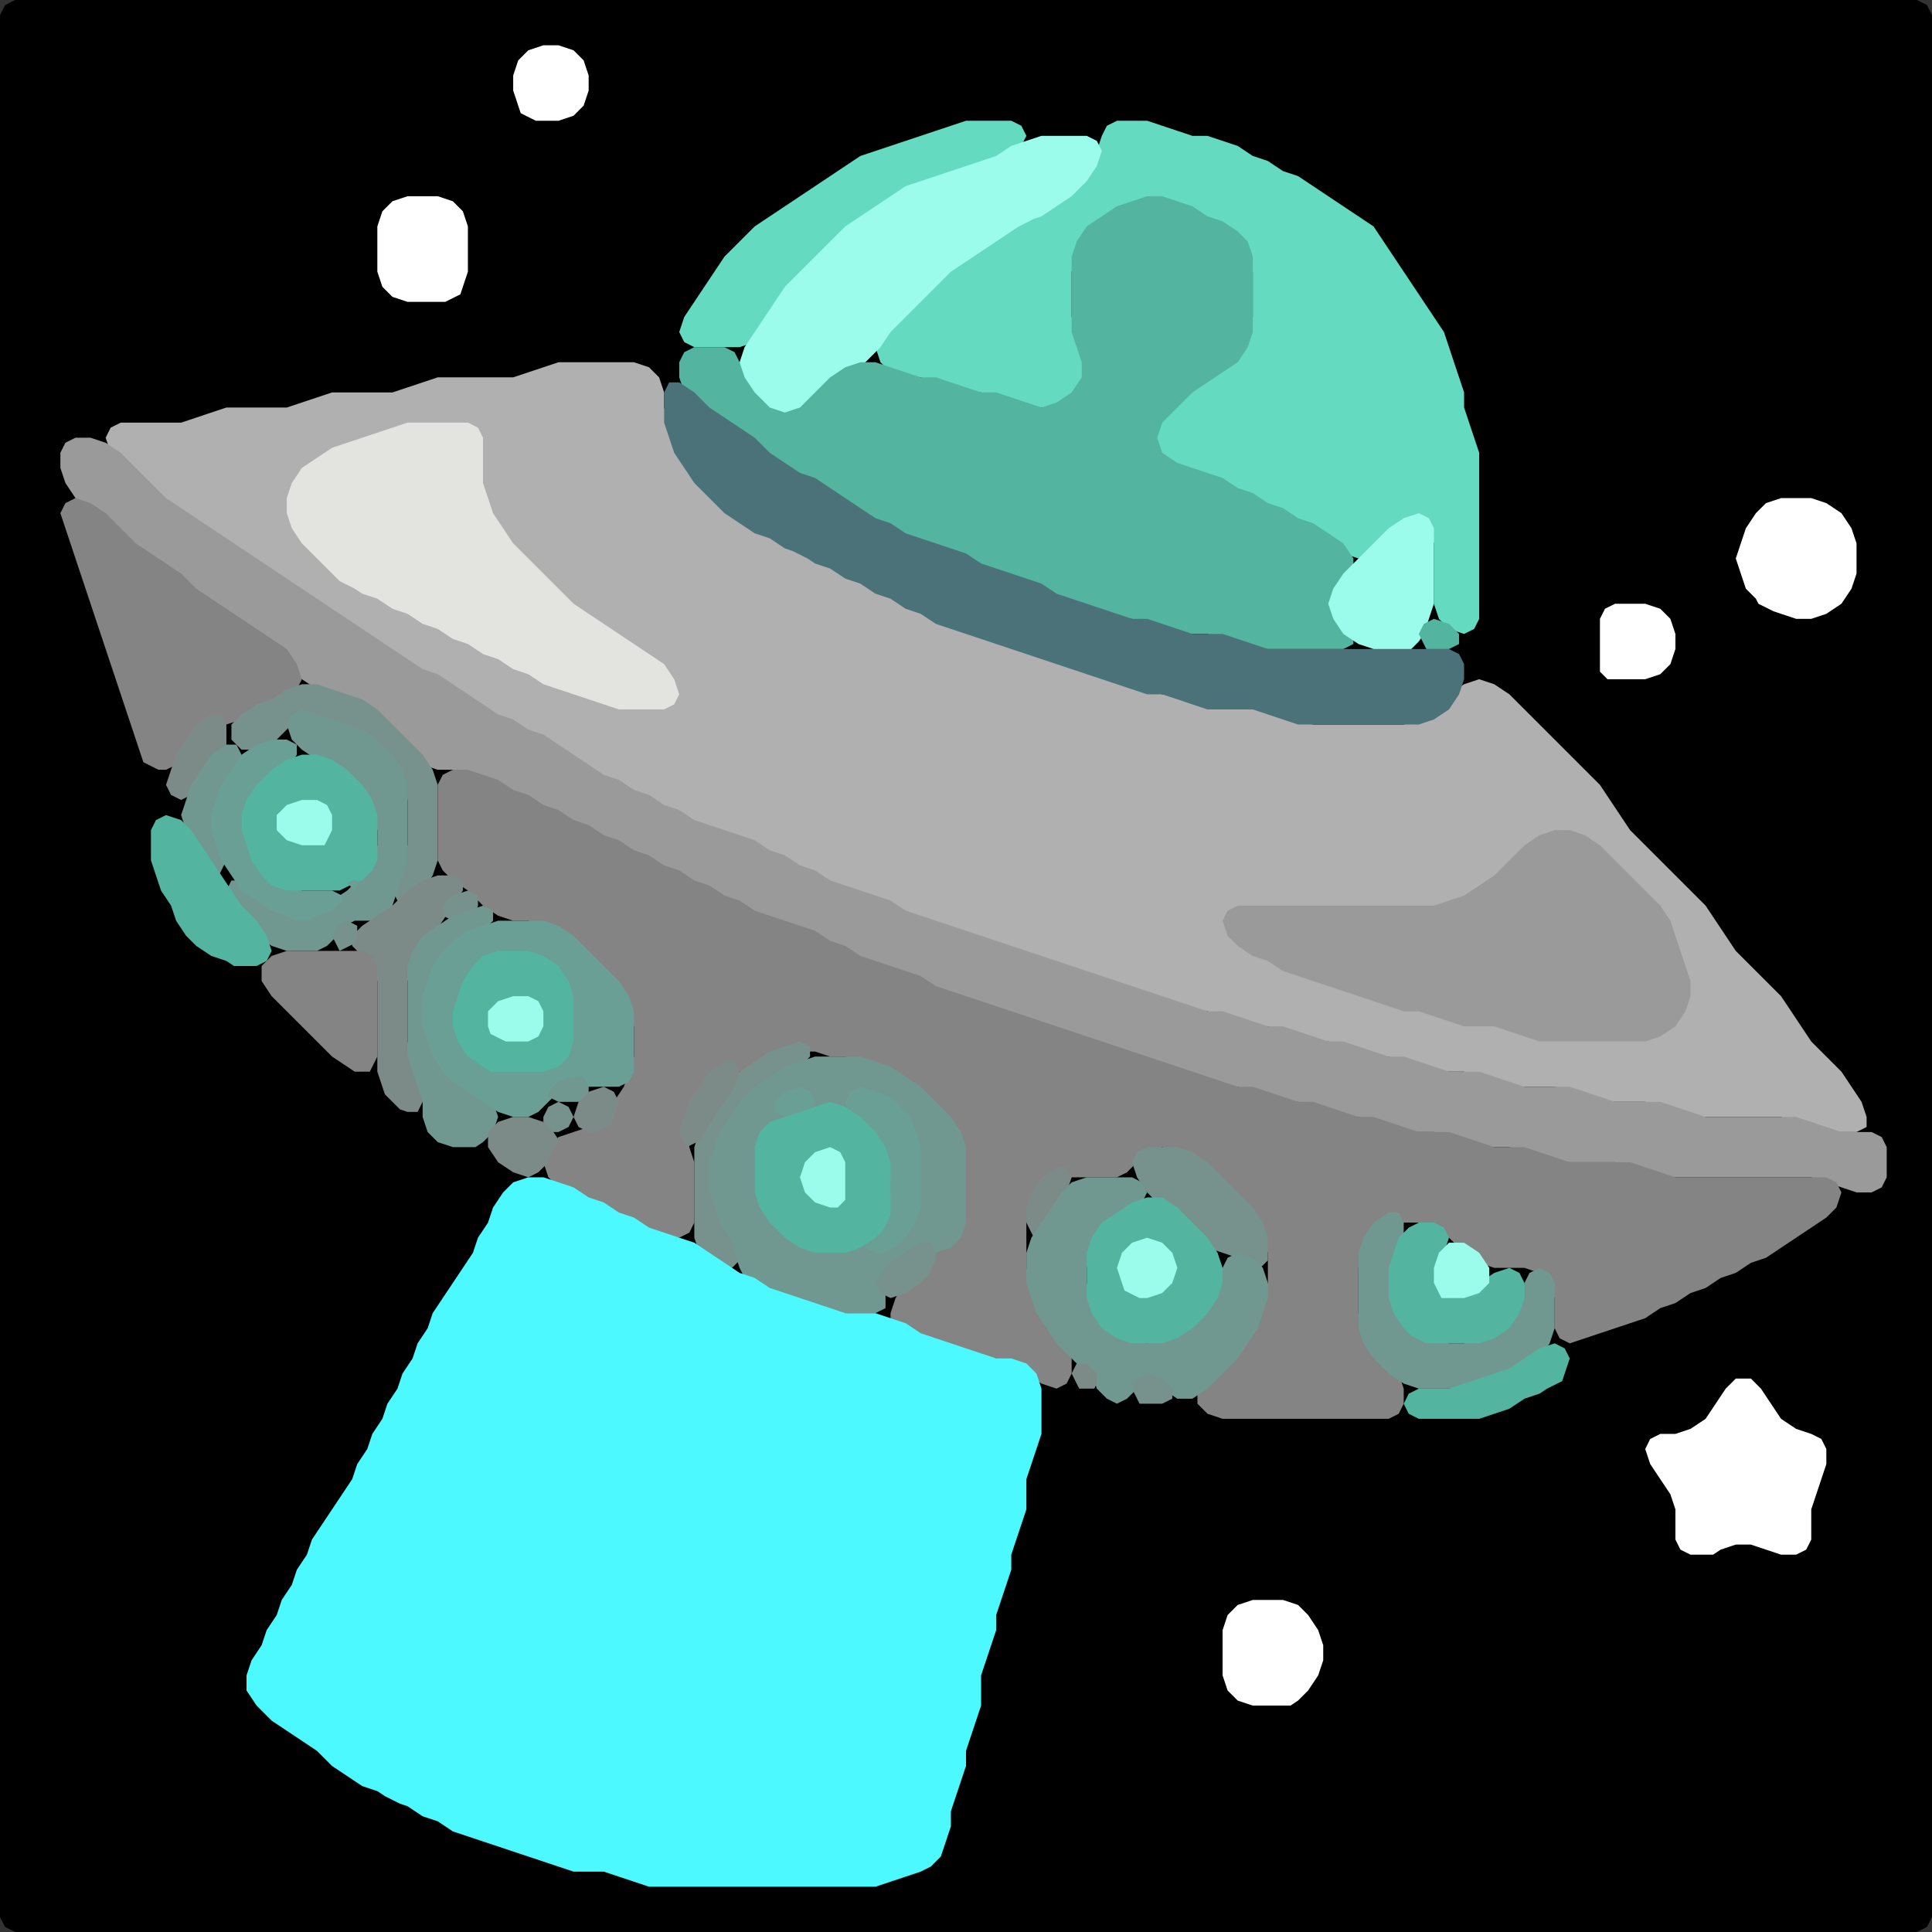 <?xml version="1.0" encoding="UTF-8" standalone="no"?>
<!DOCTYPE svg PUBLIC "-//W3C//DTD SVG 1.1//EN"
"http://www.w3.org/Graphics/SVG/1.1/DTD/svg11.dtd">
<svg width="128" height="128" xmlns="http://www.w3.org/2000/svg" version="1.1">
<rect width="100%" height="100%" fill="#333333" stroke="none"/>
<path d="M 88.5 128.0 L 89.0 128.0 L 90.0 128.0 L 91.0 128.0 L 92.0 128.0 L 93.0 128.0 L 94.0 128.0 L 95.0 128.0 L 96.0 128.0 L 97.0 128.0 L 98.0 128.0 L 99.0 128.0 L 100.0 128.0 L 101.0 128.0 L 102.0 128.0 L 103.0 128.0 L 104.0 128.0 L 105.0 128.0 L 106.0 128.0 L 107.0 128.0 L 108.0 128.0 L 109.0 128.0 L 110.0 128.0 L 111.0 128.0 L 112.0 128.0 L 113.0 128.0 L 114.0 128.0 L 115.0 128.0 L 116.0 128.0 L 117.0 128.0 L 118.0 128.0 L 119.0 128.0 L 120.0 128.0 L 121.0 128.0 L 122.0 128.0 L 123.0 128.0 L 124.0 128.0 L 125.0 128.0 L 126.0 128.0 L 127.0 128.0 L 127.667 127.667 L 128.0 127.0 L 128.0 126.0 L 128.0 125.0 L 128.0 124.0 L 128.0 123.0 L 128.0 122.0 L 128.0 121.0 L 128.0 120.0 L 128.0 119.0 L 128.0 118.0 L 128.0 117.0 L 128.0 116.0 L 128.0 115.0 L 128.0 114.0 L 128.0 113.0 L 128.0 112.0 L 128.0 111.0 L 128.0 110.0 L 128.0 109.0 L 128.0 108.0 L 128.0 107.0 L 128.0 106.0 L 128.0 105.0 L 128.0 104.0 L 128.0 103.0 L 128.0 102.0 L 128.0 101.0 L 128.0 100.0 L 128.0 99.0 L 128.0 98.0 L 128.0 97.0 L 128.0 96.0 L 128.0 95.0 L 128.0 94.0 L 128.0 93.0 L 128.0 92.0 L 128.0 91.0 L 128.0 90.0 L 128.0 89.0 L 128.0 88.0 L 128.0 87.0 L 128.0 86.0 L 128.0 85.0 L 128.0 84.0 L 128.0 83.0 L 128.0 82.0 L 128.0 81.0 L 128.0 80.0 L 128.0 79.0 L 128.0 78.0 L 128.0 77.0 L 128.0 76.0 L 128.0 75.0 L 128.0 74.0 L 128.0 73.0 L 128.0 72.0 L 128.0 71.0 L 128.0 70.0 L 128.0 69.0 L 128.0 68.0 L 128.0 67.0 L 128.0 66.0 L 128.0 65.0 L 128.0 64.0 L 128.0 63.0 L 128.0 62.0 L 128.0 61.0 L 128.0 60.0 L 128.0 59.0 L 128.0 58.0 L 128.0 57.0 L 128.0 56.0 L 128.0 55.0 L 128.0 54.0 L 128.0 53.0 L 128.0 52.0 L 128.0 51.0 L 128.0 50.0 L 128.0 49.0 L 128.0 48.0 L 128.0 47.0 L 128.0 46.0 L 128.0 45.0 L 128.0 44.0 L 128.0 43.0 L 128.0 42.0 L 128.0 41.0 L 128.0 40.0 L 128.0 39.0 L 128.0 38.0 L 128.0 37.0 L 128.0 36.0 L 128.0 35.0 L 128.0 34.0 L 128.0 33.0 L 128.0 32.0 L 128.0 31.0 L 128.0 30.0 L 128.0 29.0 L 128.0 28.0 L 128.0 27.0 L 128.0 26.0 L 128.0 25.0 L 128.0 24.0 L 128.0 23.0 L 128.0 22.0 L 128.0 21.0 L 128.0 20.0 L 128.0 19.0 L 128.0 18.0 L 128.0 17.0 L 128.0 16.0 L 128.0 15.0 L 128.0 14.0 L 128.0 13.0 L 128.0 12.0 L 128.0 11.0 L 128.0 10.0 L 128.0 9.0 L 128.0 8.0 L 128.0 7.0 L 128.0 6.0 L 128.0 5.0 L 128.0 4.0 L 128.0 3.0 L 128.0 2.0 L 128.0 1.0 L 127.667 0.333 L 127.0 0.0 L 126.0 0.0 L 125.0 0.0 L 124.0 0.0 L 123.0 0.0 L 122.0 0.0 L 121.0 0.0 L 120.0 0.0 L 119.0 0.0 L 118.0 0.0 L 117.0 0.0 L 116.0 0.0 L 115.0 0.0 L 114.0 0.0 L 113.0 0.0 L 112.0 0.0 L 111.0 0.0 L 110.0 0.0 L 109.0 0.0 L 108.0 0.0 L 107.0 0.0 L 106.0 0.0 L 105.0 0.0 L 104.0 0.0 L 103.0 0.0 L 102.0 0.0 L 101.0 0.0 L 100.0 0.0 L 99.0 0.0 L 98.0 0.0 L 97.0 0.0 L 96.0 0.0 L 95.0 0.0 L 94.0 0.0 L 93.0 0.0 L 92.0 0.0 L 91.0 0.0 L 90.0 0.0 L 89.0 0.0 L 88.0 0.0 L 87.0 0.0 L 86.0 0.0 L 85.0 0.0 L 84.0 0.0 L 83.0 0.0 L 82.0 0.0 L 81.0 0.0 L 80.0 0.0 L 79.0 0.0 L 78.0 0.0 L 77.0 0.0 L 76.0 0.0 L 75.0 0.0 L 74.0 0.0 L 73.0 0.0 L 72.0 0.0 L 71.0 0.0 L 70.0 0.0 L 69.0 0.0 L 68.0 0.0 L 67.0 0.0 L 66.0 0.0 L 65.0 0.0 L 64.0 0.0 L 63.0 0.0 L 62.0 0.0 L 61.0 0.0 L 60.0 0.0 L 59.0 0.0 L 58.0 0.0 L 57.0 0.0 L 56.0 0.0 L 55.0 0.0 L 54.0 0.0 L 53.0 0.0 L 52.0 0.0 L 51.0 0.0 L 50.0 0.0 L 49.0 0.0 L 48.0 0.0 L 47.0 0.0 L 46.0 0.0 L 45.0 0.0 L 44.0 0.0 L 43.0 0.0 L 42.0 0.0 L 41.0 0.0 L 40.0 0.0 L 39.0 0.0 L 38.0 0.0 L 37.0 0.0 L 36.0 0.0 L 35.0 0.0 L 34.0 0.0 L 33.0 0.0 L 32.0 0.0 L 31.0 0.0 L 30.0 0.0 L 29.0 0.0 L 28.0 0.0 L 27.0 0.0 L 26.0 0.0 L 25.0 0.0 L 24.0 0.0 L 23.0 0.0 L 22.0 0.0 L 21.0 0.0 L 20.0 0.0 L 19.0 0.0 L 18.0 0.0 L 17.0 0.0 L 16.0 0.0 L 15.0 0.0 L 14.0 0.0 L 13.0 0.0 L 12.0 0.0 L 11.0 0.0 L 10.0 0.0 L 9.0 0.0 L 8.0 0.0 L 7.0 0.0 L 6.0 0.0 L 5.0 0.0 L 4.0 0.0 L 3.0 0.0 L 2.0 0.0 L 1.0 0.0 L 0.333 0.333 L 0.0 1.0 L 0.0 2.0 L 0.0 3.0 L 0.0 4.0 L 0.0 5.0 L 0.0 6.0 L 0.0 7.0 L 0.0 8.0 L 0.0 9.0 L 0.0 10.0 L 0.0 11.0 L 0.0 12.0 L 0.0 13.0 L 0.0 14.0 L 0.0 15.0 L 0.0 16.0 L 0.0 17.0 L 0.0 18.0 L 0.0 19.0 L 0.0 20.0 L 0.0 21.0 L 0.0 22.0 L 0.0 23.0 L 0.0 24.0 L 0.0 25.0 L 0.0 26.0 L 0.0 27.0 L 0.0 28.0 L 0.0 29.0 L 0.0 30.0 L 0.0 31.0 L 0.0 32.0 L 0.0 33.0 L 0.0 34.0 L 0.0 35.0 L 0.0 36.0 L 0.0 37.0 L 0.0 38.0 L 0.0 39.0 L 0.0 40.0 L 0.0 41.0 L 0.0 42.0 L 0.0 43.0 L 0.0 44.0 L 0.0 45.0 L 0.0 46.0 L 0.0 47.0 L 0.0 48.0 L 0.0 49.0 L 0.0 50.0 L 0.0 51.0 L 0.0 52.0 L 0.0 53.0 L 0.0 54.0 L 0.0 55.0 L 0.0 56.0 L 0.0 57.0 L 0.0 58.0 L 0.0 59.0 L 0.0 60.0 L 0.0 61.0 L 0.0 62.0 L 0.0 63.0 L 0.0 64.0 L 0.0 65.0 L 0.0 66.0 L 0.0 67.0 L 0.0 68.0 L 0.0 69.0 L 0.0 70.0 L 0.0 71.0 L 0.0 72.0 L 0.0 73.0 L 0.0 74.0 L 0.0 75.0 L 0.0 76.0 L 0.0 77.0 L 0.0 78.0 L 0.0 79.0 L 0.0 80.0 L 0.0 81.0 L 0.0 82.0 L 0.0 83.0 L 0.0 84.0 L 0.0 85.0 L 0.0 86.0 L 0.0 87.0 L 0.0 88.0 L 0.0 89.0 L 0.0 90.0 L 0.0 91.0 L 0.0 92.0 L 0.0 93.0 L 0.0 94.0 L 0.0 95.0 L 0.0 96.0 L 0.0 97.0 L 0.0 98.0 L 0.0 99.0 L 0.0 100.0 L 0.0 101.0 L 0.0 102.0 L 0.0 103.0 L 0.0 104.0 L 0.0 105.0 L 0.0 106.0 L 0.0 107.0 L 0.0 108.0 L 0.0 109.0 L 0.0 110.0 L 0.0 111.0 L 0.0 112.0 L 0.0 113.0 L 0.0 114.0 L 0.0 115.0 L 0.0 116.0 L 0.0 117.0 L 0.0 118.0 L 0.0 119.0 L 0.0 120.0 L 0.0 121.0 L 0.0 122.0 L 0.0 123.0 L 0.0 124.0 L 0.0 125.0 L 0.0 126.0 L 0.0 127.0 L 0.333 127.667 L 1.0 128.0 L 2.0 128.0 L 3.0 128.0 L 4.0 128.0 L 5.0 128.0 L 6.0 128.0 L 7.0 128.0 L 8.0 128.0 L 9.0 128.0 L 10.0 128.0 L 11.0 128.0 L 12.0 128.0 L 13.0 128.0 L 14.0 128.0 L 15.0 128.0 L 16.0 128.0 L 17.0 128.0 L 18.0 128.0 L 19.0 128.0 L 20.0 128.0 L 21.0 128.0 L 22.0 128.0 L 23.0 128.0 L 24.0 128.0 L 25.0 128.0 L 26.0 128.0 L 27.0 128.0 L 28.0 128.0 L 29.0 128.0 L 30.0 128.0 L 31.0 128.0 L 32.0 128.0 L 33.0 128.0 L 34.0 128.0 L 35.0 128.0 L 36.0 128.0 L 37.0 128.0 L 38.0 128.0 L 39.0 128.0 L 40.0 128.0 L 41.0 128.0 L 42.0 128.0 L 43.0 128.0 L 44.0 128.0 L 45.0 128.0 L 46.0 128.0 L 47.0 128.0 L 48.0 128.0 L 49.0 128.0 L 50.0 128.0 L 51.0 128.0 L 52.0 128.0 L 53.0 128.0 L 54.0 128.0 L 55.0 128.0 L 56.0 128.0 L 57.0 128.0 L 58.0 128.0 L 59.0 128.0 L 60.0 128.0 L 61.0 128.0 L 62.0 128.0 L 63.0 128.0 L 64.0 128.0 L 65.0 128.0 L 66.0 128.0 L 67.0 128.0 L 68.0 128.0 L 69.0 128.0 L 70.0 128.0 L 71.0 128.0 L 72.0 128.0 L 73.0 128.0 L 74.0 128.0 L 75.0 128.0 L 76.0 128.0 L 77.0 128.0 L 78.0 128.0 L 79.0 128.0 L 80.0 128.0 L 81.0 128.0 L 82.0 128.0 L 83.0 128.0 L 84.0 128.0 L 85.0 128.0 L 86.0 128.0 L 87.0 128.0 L 87.5 128.0 Z" stroke="none" fill="rgb(0,0,0)" />
<path d="M 35.5 8.0 L 36.0 8.0 L 37.0 8.0 L 38.0 7.667 L 38.667 7.0 L 39.0 6.0 L 39.0 5.0 L 38.667 4.0 L 38.0 3.333 L 37.0 3.0 L 36.0 3.0 L 35.0 3.333 L 34.333 4.0 L 34.0 5.0 L 34.0 6.0 L 34.333 7.0 L 34.5 7.5 Z" stroke="none" fill="rgb(255,255,255)" />
<path d="M 64.5 11.0 L 65.0 11.0 L 66.0 10.667 L 67.0 10.333 L 67.667 9.667 L 68.0 9.0 L 67.667 8.333 L 67.0 8.0 L 66.0 8.0 L 65.0 8.0 L 64.0 8.0 L 63.0 8.333 L 62.0 8.667 L 61.0 9.0 L 60.0 9.333 L 59.0 9.667 L 58.0 10.0 L 57.0 10.333 L 56.0 11.0 L 55.0 11.667 L 54.0 12.333 L 53.0 13.0 L 52.0 13.667 L 51.0 14.333 L 50.0 15.0 L 49.0 16.0 L 48.0 17.0 L 47.333 18.0 L 46.667 19.0 L 46.0 20.0 L 45.333 21.0 L 45.0 22.0 L 45.333 22.667 L 46.0 23.0 L 47.0 23.0 L 48.0 23.0 L 49.0 23.0 L 50.0 22.667 L 50.667 22.0 L 51.333 21.0 L 52.0 20.0 L 53.0 19.0 L 54.0 18.0 L 55.0 17.0 L 56.0 16.0 L 57.0 15.0 L 58.0 14.333 L 59.0 13.667 L 60.0 13.0 L 61.0 12.333 L 62.0 12.0 L 63.0 11.667 L 63.5 11.5 Z" stroke="none" fill="rgb(100,218,193)" />
<path d="M 88.5 36.5 L 89.0 36.667 L 90.0 37.0 L 91.0 36.667 L 92.0 36.0 L 93.0 35.0 L 94.0 34.667 L 94.667 35.0 L 95.0 36.0 L 95.0 37.0 L 95.0 38.0 L 95.0 39.0 L 95.0 40.0 L 95.333 41.0 L 96.0 41.667 L 97.0 42.0 L 97.667 41.667 L 98.0 41.0 L 98.0 40.0 L 98.0 39.0 L 98.0 38.0 L 98.0 37.0 L 98.0 36.0 L 98.0 35.0 L 98.0 34.0 L 98.0 33.0 L 98.0 32.0 L 98.0 31.0 L 98.0 30.0 L 97.667 29.0 L 97.333 28.0 L 97.0 27.0 L 97.0 26.0 L 96.667 25.0 L 96.333 24.0 L 96.0 23.0 L 95.667 22.0 L 95.0 21.0 L 94.333 20.0 L 93.667 19.0 L 93.0 18.0 L 92.333 17.0 L 91.667 16.0 L 91.0 15.0 L 90.0 14.333 L 89.0 13.667 L 88.0 13.0 L 87.0 12.333 L 86.0 11.667 L 85.0 11.333 L 84.0 10.667 L 83.0 10.333 L 82.0 9.667 L 81.0 9.333 L 80.0 9.0 L 79.0 9.0 L 78.0 8.667 L 77.0 8.333 L 76.0 8.0 L 75.0 8.0 L 74.0 8.0 L 73.333 8.333 L 73.0 9.0 L 72.667 10.0 L 72.0 11.0 L 71.0 12.0 L 70.0 13.0 L 69.0 13.667 L 68.0 14.333 L 67.0 14.667 L 66.0 15.333 L 65.0 16.0 L 64.0 16.667 L 63.0 17.333 L 62.0 18.0 L 61.0 19.0 L 60.0 20.0 L 59.0 21.0 L 58.333 22.0 L 58.0 23.0 L 58.333 24.0 L 59.0 24.667 L 60.0 25.0 L 61.0 25.0 L 62.0 25.333 L 63.0 25.667 L 64.0 26.0 L 65.0 26.0 L 66.0 26.333 L 67.0 26.667 L 68.0 27.0 L 69.0 27.0 L 70.0 27.0 L 71.0 26.667 L 71.667 26.0 L 72.0 25.0 L 72.0 24.0 L 71.667 23.0 L 71.333 22.0 L 71.0 21.0 L 71.0 20.0 L 71.0 19.0 L 71.0 18.0 L 71.333 17.0 L 72.0 16.0 L 73.0 15.0 L 74.0 14.333 L 75.0 13.667 L 76.0 13.333 L 77.0 13.333 L 78.0 13.667 L 79.0 14.333 L 80.0 14.667 L 81.0 15.333 L 82.0 16.0 L 82.667 17.0 L 83.0 18.0 L 83.0 19.0 L 83.0 20.0 L 83.0 21.0 L 82.667 22.0 L 82.0 23.0 L 81.0 24.0 L 80.0 24.667 L 79.0 25.333 L 78.0 26.0 L 77.0 27.0 L 76.333 28.0 L 76.0 29.0 L 76.333 30.0 L 77.0 30.667 L 78.0 31.0 L 79.0 31.333 L 80.0 31.667 L 81.0 32.333 L 82.0 32.667 L 83.0 33.333 L 84.0 33.667 L 85.0 34.333 L 86.0 34.667 L 87.0 35.333 L 87.5 35.5 Z" stroke="none" fill="rgb(100,218,193)" />
<path d="M 68.5 14.5 L 69.0 14.333 L 70.0 13.667 L 71.0 13.0 L 72.0 12.0 L 72.667 11.0 L 73.0 10.0 L 72.667 9.333 L 72.0 9.0 L 71.0 9.0 L 70.0 9.0 L 69.0 9.0 L 68.0 9.333 L 67.0 9.667 L 66.0 10.333 L 65.0 10.667 L 64.0 11.0 L 63.0 11.333 L 62.0 11.667 L 61.0 12.0 L 60.0 12.333 L 59.0 13.0 L 58.0 13.667 L 57.0 14.333 L 56.0 15.0 L 55.0 16.0 L 54.0 17.0 L 53.0 18.0 L 52.0 19.0 L 51.333 20.0 L 50.667 21.0 L 50.0 22.0 L 49.333 23.0 L 49.0 24.0 L 49.0 25.0 L 49.333 26.0 L 50.0 27.0 L 51.0 27.667 L 52.0 28.0 L 53.0 27.667 L 54.0 27.0 L 55.0 26.0 L 56.0 25.0 L 57.0 24.333 L 57.667 23.667 L 58.333 23.0 L 59.0 22.0 L 60.0 21.0 L 61.0 20.0 L 62.0 19.0 L 63.0 18.0 L 64.0 17.333 L 65.0 16.667 L 66.0 16.0 L 67.0 15.333 L 67.5 15.0 Z" stroke="none" fill="rgb(156,252,236)" />
<path d="M 30.5 19.5 L 30.667 19.0 L 31.0 18.0 L 31.0 17.0 L 31.0 16.0 L 31.0 15.0 L 30.667 14.0 L 30.0 13.333 L 29.0 13.0 L 28.0 13.0 L 27.0 13.0 L 26.0 13.333 L 25.333 14.0 L 25.0 15.0 L 25.0 16.0 L 25.0 17.0 L 25.0 18.0 L 25.333 19.0 L 26.0 19.667 L 27.0 20.0 L 28.0 20.0 L 29.0 20.0 L 29.5 20.0 Z" stroke="none" fill="rgb(255,255,255)" />
<path d="M 88.5 43.0 L 89.0 43.0 L 89.667 42.667 L 89.667 42.0 L 89.0 41.0 L 88.667 40.0 L 89.0 39.0 L 89.667 38.0 L 89.667 37.0 L 89.0 36.0 L 88.0 35.333 L 87.0 34.667 L 86.0 34.333 L 85.0 33.667 L 84.0 33.333 L 83.0 32.667 L 82.0 32.333 L 81.0 31.667 L 80.0 31.333 L 79.0 31.0 L 78.0 30.667 L 77.0 30.0 L 76.667 29.0 L 77.0 28.0 L 78.0 27.0 L 79.0 26.0 L 80.0 25.333 L 81.0 24.667 L 82.0 24.0 L 82.667 23.0 L 83.0 22.0 L 83.0 21.0 L 83.0 20.0 L 83.0 19.0 L 83.0 18.0 L 83.0 17.0 L 82.667 16.0 L 82.0 15.333 L 81.0 14.667 L 80.0 14.333 L 79.0 13.667 L 78.0 13.333 L 77.0 13.0 L 76.0 13.0 L 75.0 13.333 L 74.0 13.667 L 73.0 14.333 L 72.0 15.0 L 71.333 16.0 L 71.0 17.0 L 71.0 18.0 L 71.0 19.0 L 71.0 20.0 L 71.0 21.0 L 71.0 22.0 L 71.333 23.0 L 71.667 24.0 L 71.667 25.0 L 71.0 26.0 L 70.0 26.667 L 69.0 27.0 L 68.0 26.667 L 67.0 26.333 L 66.0 26.0 L 65.0 26.0 L 64.0 25.667 L 63.0 25.333 L 62.0 25.0 L 61.0 25.0 L 60.0 24.667 L 59.0 24.333 L 58.0 24.0 L 57.0 24.0 L 56.0 24.333 L 55.0 25.0 L 54.0 26.0 L 53.0 27.0 L 52.0 27.333 L 51.0 27.0 L 50.0 26.0 L 49.333 25.0 L 49.0 24.0 L 48.667 23.333 L 48.0 23.0 L 47.0 23.0 L 46.0 23.0 L 45.333 23.333 L 45.0 24.0 L 45.0 25.0 L 45.333 26.0 L 46.0 27.0 L 47.0 27.667 L 48.0 28.333 L 49.0 29.0 L 50.0 30.0 L 51.0 30.667 L 52.0 31.333 L 53.0 31.667 L 54.0 32.333 L 55.0 33.0 L 56.0 33.667 L 57.0 34.333 L 58.0 34.667 L 59.0 35.333 L 60.0 35.667 L 61.0 36.0 L 62.0 36.333 L 63.0 36.667 L 64.0 37.333 L 65.0 37.667 L 66.0 38.0 L 67.0 38.333 L 68.0 38.667 L 69.0 39.333 L 70.0 39.667 L 71.0 40.0 L 72.0 40.333 L 73.0 40.667 L 74.0 41.0 L 75.0 41.0 L 76.0 41.333 L 77.0 41.667 L 78.0 42.0 L 79.0 42.0 L 80.0 42.0 L 81.0 42.333 L 82.0 42.667 L 83.0 43.0 L 84.0 43.0 L 85.0 43.0 L 86.0 43.0 L 87.0 43.0 L 87.5 43.0 Z" stroke="none" fill="rgb(83,180,160)" />
<path d="M 21.5 40.5 L 22.0 41.0 L 23.0 41.667 L 24.0 42.333 L 25.0 43.0 L 26.0 43.667 L 27.0 44.333 L 28.0 44.667 L 29.0 45.333 L 30.0 46.0 L 31.0 46.667 L 32.0 47.333 L 33.0 47.667 L 34.0 48.333 L 35.0 48.667 L 36.0 49.333 L 37.0 50.0 L 38.0 50.667 L 39.0 51.333 L 40.0 51.667 L 41.0 52.333 L 42.0 52.667 L 43.0 53.333 L 44.0 53.667 L 45.0 54.333 L 46.0 54.667 L 47.0 55.0 L 48.0 55.333 L 49.0 55.667 L 50.0 56.333 L 51.0 56.667 L 52.0 57.333 L 53.0 57.667 L 54.0 58.333 L 55.0 58.667 L 56.0 59.0 L 57.0 59.333 L 58.0 59.667 L 59.0 60.333 L 60.0 60.667 L 61.0 61.0 L 62.0 61.333 L 63.0 61.667 L 64.0 62.0 L 65.0 62.333 L 66.0 62.667 L 67.0 63.0 L 68.0 63.333 L 69.0 63.667 L 70.0 64.0 L 71.0 64.333 L 72.0 64.667 L 73.0 65.0 L 74.0 65.333 L 75.0 65.667 L 76.0 66.0 L 77.0 66.333 L 78.0 66.667 L 79.0 67.0 L 80.0 67.0 L 81.0 67.333 L 82.0 67.667 L 83.0 68.0 L 84.0 68.0 L 85.0 68.333 L 86.0 68.667 L 87.0 69.0 L 88.0 69.0 L 89.0 69.333 L 90.0 69.667 L 91.0 70.0 L 92.0 70.0 L 93.0 70.333 L 94.0 70.667 L 95.0 71.0 L 96.0 71.0 L 97.0 71.0 L 98.0 71.333 L 99.0 71.667 L 100.0 72.0 L 101.0 72.0 L 102.0 72.0 L 103.0 72.0 L 104.0 72.333 L 105.0 72.667 L 106.0 73.0 L 107.0 73.0 L 108.0 73.0 L 109.0 73.0 L 110.0 73.333 L 111.0 73.667 L 112.0 74.0 L 113.0 74.0 L 114.0 74.0 L 115.0 74.0 L 116.0 74.0 L 117.0 74.0 L 118.0 74.0 L 119.0 74.333 L 120.0 74.667 L 121.0 75.0 L 122.0 75.0 L 123.0 75.0 L 123.667 74.667 L 123.667 74.0 L 123.333 73.0 L 122.667 72.0 L 122.0 71.0 L 121.0 70.0 L 120.0 69.0 L 119.333 68.0 L 118.667 67.0 L 118.0 66.0 L 117.0 65.0 L 116.0 64.0 L 115.0 63.0 L 114.333 62.0 L 113.667 61.0 L 113.0 60.0 L 112.0 59.0 L 111.0 58.0 L 110.0 57.0 L 109.0 56.0 L 108.0 55.0 L 107.333 54.0 L 106.667 53.0 L 106.0 52.0 L 105.0 51.0 L 104.0 50.0 L 103.0 49.0 L 102.0 48.0 L 101.0 47.0 L 100.0 46.0 L 99.0 45.333 L 98.0 45.0 L 97.0 45.333 L 96.0 46.0 L 95.0 47.0 L 94.0 47.667 L 93.0 48.0 L 92.0 48.0 L 91.0 48.0 L 90.0 48.0 L 89.0 48.0 L 88.0 48.0 L 87.0 48.0 L 86.0 47.667 L 85.0 47.333 L 84.0 47.0 L 83.0 47.0 L 82.0 47.0 L 81.0 47.0 L 80.0 46.667 L 79.0 46.333 L 78.0 46.0 L 77.0 46.0 L 76.0 45.667 L 75.0 45.333 L 74.0 45.0 L 73.0 44.667 L 72.0 44.333 L 71.0 44.0 L 70.0 43.667 L 69.0 43.333 L 68.0 43.0 L 67.0 42.667 L 66.0 42.333 L 65.0 42.0 L 64.0 41.667 L 63.0 41.333 L 62.0 40.667 L 61.0 40.333 L 60.0 39.667 L 59.0 39.333 L 58.0 38.667 L 57.0 38.333 L 56.0 37.667 L 55.0 37.333 L 54.0 36.667 L 53.0 36.333 L 52.0 35.667 L 51.0 35.333 L 50.0 34.667 L 49.0 34.0 L 48.0 33.0 L 47.0 32.0 L 46.0 31.0 L 45.333 30.0 L 44.667 29.0 L 44.333 28.0 L 44.0 27.0 L 44.0 26.0 L 43.667 25.0 L 43.0 24.333 L 42.0 24.0 L 41.0 24.0 L 40.0 24.0 L 39.0 24.0 L 38.0 24.0 L 37.0 24.0 L 36.0 24.333 L 35.0 24.667 L 34.0 25.0 L 33.0 25.0 L 32.0 25.0 L 31.0 25.0 L 30.0 25.0 L 29.0 25.0 L 28.0 25.333 L 27.0 25.667 L 26.0 26.0 L 25.0 26.0 L 24.0 26.0 L 23.0 26.0 L 22.0 26.0 L 21.0 26.333 L 20.0 26.667 L 19.0 27.0 L 18.0 27.0 L 17.0 27.0 L 16.0 27.0 L 15.0 27.0 L 14.0 27.333 L 13.0 27.667 L 12.0 28.0 L 11.0 28.0 L 10.0 28.0 L 9.0 28.0 L 8.0 28.0 L 7.333 28.333 L 7.0 29.0 L 7.333 30.0 L 8.0 31.0 L 9.0 32.0 L 10.0 33.0 L 11.0 33.667 L 12.0 34.333 L 13.0 35.0 L 14.0 35.667 L 15.0 36.333 L 16.0 37.0 L 17.0 37.667 L 18.0 38.333 L 19.0 39.0 L 20.0 39.667 L 20.5 40.0 Z" stroke="none" fill="rgb(176,176,176)" />
<path d="M 53.5 37.0 L 54.0 37.333 L 55.0 37.667 L 56.0 38.333 L 57.0 38.667 L 58.0 39.333 L 59.0 39.667 L 60.0 40.333 L 61.0 40.667 L 62.0 41.333 L 63.0 41.667 L 64.0 42.0 L 65.0 42.333 L 66.0 42.667 L 67.0 43.0 L 68.0 43.333 L 69.0 43.667 L 70.0 44.0 L 71.0 44.333 L 72.0 44.667 L 73.0 45.0 L 74.0 45.333 L 75.0 45.667 L 76.0 46.0 L 77.0 46.0 L 78.0 46.333 L 79.0 46.667 L 80.0 47.0 L 81.0 47.0 L 82.0 47.0 L 83.0 47.0 L 84.0 47.333 L 85.0 47.667 L 86.0 48.0 L 87.0 48.0 L 88.0 48.0 L 89.0 48.0 L 90.0 48.0 L 91.0 48.0 L 92.0 48.0 L 93.0 48.0 L 94.0 48.0 L 95.0 47.667 L 96.0 47.0 L 96.667 46.0 L 97.0 45.0 L 97.0 44.0 L 96.667 43.333 L 96.0 43.0 L 95.0 43.0 L 94.0 43.0 L 93.0 43.0 L 92.0 43.0 L 91.0 43.0 L 90.0 43.0 L 89.0 43.0 L 88.0 43.0 L 87.0 43.0 L 86.0 43.0 L 85.0 43.0 L 84.0 43.0 L 83.0 42.667 L 82.0 42.333 L 81.0 42.0 L 80.0 42.0 L 79.0 42.0 L 78.0 41.667 L 77.0 41.333 L 76.0 41.0 L 75.0 41.0 L 74.0 40.667 L 73.0 40.333 L 72.0 40.0 L 71.0 39.667 L 70.0 39.333 L 69.0 38.667 L 68.0 38.333 L 67.0 38.0 L 66.0 37.667 L 65.0 37.333 L 64.0 36.667 L 63.0 36.333 L 62.0 36.0 L 61.0 35.667 L 60.0 35.333 L 59.0 34.667 L 58.0 34.333 L 57.0 33.667 L 56.0 33.0 L 55.0 32.333 L 54.0 31.667 L 53.0 31.333 L 52.0 30.667 L 51.0 30.0 L 50.0 29.0 L 49.0 28.333 L 48.0 27.667 L 47.0 27.0 L 46.0 26.0 L 45.0 25.333 L 44.333 25.333 L 44.0 26.0 L 44.0 27.0 L 44.0 28.0 L 44.333 29.0 L 44.667 30.0 L 45.333 31.0 L 46.0 32.0 L 47.0 33.0 L 48.0 34.0 L 49.0 34.667 L 50.0 35.333 L 51.0 35.667 L 52.0 36.333 L 52.5 36.5 Z" stroke="none" fill="rgb(75,113,121)" />
<path d="M 23.5 39.0 L 24.0 39.333 L 25.0 39.667 L 26.0 40.333 L 27.0 40.667 L 28.0 41.333 L 29.0 41.667 L 30.0 42.333 L 31.0 42.667 L 32.0 43.333 L 33.0 43.667 L 34.0 44.333 L 35.0 44.667 L 36.0 45.333 L 37.0 45.667 L 38.0 46.0 L 39.0 46.333 L 40.0 46.667 L 41.0 47.0 L 42.0 47.0 L 43.0 47.0 L 44.0 47.0 L 44.667 46.667 L 45.0 46.0 L 44.667 45.0 L 44.0 44.0 L 43.0 43.333 L 42.0 42.667 L 41.0 42.0 L 40.0 41.333 L 39.0 40.667 L 38.0 40.0 L 37.0 39.0 L 36.0 38.0 L 35.0 37.0 L 34.0 36.0 L 33.333 35.0 L 32.667 34.0 L 32.333 33.0 L 32.0 32.0 L 32.0 31.0 L 32.0 30.0 L 32.0 29.0 L 31.667 28.333 L 31.0 28.0 L 30.0 28.0 L 29.0 28.0 L 28.0 28.0 L 27.0 28.0 L 26.0 28.333 L 25.0 28.667 L 24.0 29.0 L 23.0 29.333 L 22.0 29.667 L 21.0 30.333 L 20.0 31.0 L 19.333 32.0 L 19.0 33.0 L 19.0 34.0 L 19.333 35.0 L 20.0 36.0 L 21.0 37.0 L 22.0 38.0 L 22.5 38.5 Z" stroke="none" fill="rgb(227,227,223)" />
<path d="M 55.5 63.0 L 56.0 63.333 L 57.0 63.667 L 58.0 64.0 L 59.0 64.333 L 60.0 64.667 L 61.0 65.333 L 62.0 65.667 L 63.0 66.0 L 64.0 66.333 L 65.0 66.667 L 66.0 67.0 L 67.0 67.333 L 68.0 67.667 L 69.0 68.0 L 70.0 68.333 L 71.0 68.667 L 72.0 69.0 L 73.0 69.333 L 74.0 69.667 L 75.0 70.0 L 76.0 70.333 L 77.0 70.667 L 78.0 71.0 L 79.0 71.333 L 80.0 71.667 L 81.0 72.0 L 82.0 72.0 L 83.0 72.333 L 84.0 72.667 L 85.0 73.0 L 86.0 73.0 L 87.0 73.333 L 88.0 73.667 L 89.0 74.0 L 90.0 74.0 L 91.0 74.333 L 92.0 74.667 L 93.0 75.0 L 94.0 75.0 L 95.0 75.0 L 96.0 75.333 L 97.0 75.667 L 98.0 76.0 L 99.0 76.0 L 100.0 76.0 L 101.0 76.333 L 102.0 76.667 L 103.0 77.0 L 104.0 77.0 L 105.0 77.0 L 106.0 77.0 L 107.0 77.0 L 108.0 77.333 L 109.0 77.667 L 110.0 78.0 L 111.0 78.0 L 112.0 78.0 L 113.0 78.0 L 114.0 78.0 L 115.0 78.0 L 116.0 78.0 L 117.0 78.0 L 118.0 78.0 L 119.0 78.0 L 120.0 78.0 L 121.0 78.333 L 122.0 78.667 L 123.0 79.0 L 124.0 79.0 L 124.667 78.667 L 125.0 78.0 L 125.0 77.0 L 125.0 76.0 L 124.667 75.333 L 124.0 75.0 L 123.0 75.0 L 122.0 75.0 L 121.0 74.667 L 120.0 74.333 L 119.0 74.0 L 118.0 74.0 L 117.0 74.0 L 116.0 74.0 L 115.0 74.0 L 114.0 74.0 L 113.0 74.0 L 112.0 73.667 L 111.0 73.333 L 110.0 73.0 L 109.0 73.0 L 108.0 73.0 L 107.0 73.0 L 106.0 72.667 L 105.0 72.333 L 104.0 72.0 L 103.0 72.0 L 102.0 72.0 L 101.0 72.0 L 100.0 71.667 L 99.0 71.333 L 98.0 71.0 L 97.0 71.0 L 96.0 71.0 L 95.0 70.667 L 94.0 70.333 L 93.0 70.0 L 92.0 70.0 L 91.0 69.667 L 90.0 69.333 L 89.0 69.0 L 88.0 69.0 L 87.0 68.667 L 86.0 68.333 L 85.0 68.0 L 84.0 68.0 L 83.0 67.667 L 82.0 67.333 L 81.0 67.0 L 80.0 67.0 L 79.0 66.667 L 78.0 66.333 L 77.0 66.0 L 76.0 65.667 L 75.0 65.333 L 74.0 65.0 L 73.0 64.667 L 72.0 64.333 L 71.0 64.0 L 70.0 63.667 L 69.0 63.333 L 68.0 63.0 L 67.0 62.667 L 66.0 62.333 L 65.0 62.0 L 64.0 61.667 L 63.0 61.333 L 62.0 61.0 L 61.0 60.667 L 60.0 60.333 L 59.0 59.667 L 58.0 59.333 L 57.0 59.0 L 56.0 58.667 L 55.0 58.333 L 54.0 57.667 L 53.0 57.333 L 52.0 56.667 L 51.0 56.333 L 50.0 55.667 L 49.0 55.333 L 48.0 55.0 L 47.0 54.667 L 46.0 54.333 L 45.0 53.667 L 44.0 53.333 L 43.0 52.667 L 42.0 52.333 L 41.0 51.667 L 40.0 51.333 L 39.0 50.667 L 38.0 50.0 L 37.0 49.333 L 36.0 48.667 L 35.0 48.333 L 34.0 47.667 L 33.0 47.333 L 32.0 46.667 L 31.0 46.0 L 30.0 45.333 L 29.0 44.667 L 28.0 44.333 L 27.0 43.667 L 26.0 43.0 L 25.0 42.333 L 24.0 41.667 L 23.0 41.0 L 22.0 40.333 L 21.0 39.667 L 20.0 39.0 L 19.0 38.333 L 18.0 37.667 L 17.0 37.0 L 16.0 36.333 L 15.0 35.667 L 14.0 35.0 L 13.0 34.333 L 12.0 33.667 L 11.0 33.0 L 10.0 32.0 L 9.0 31.0 L 8.0 30.0 L 7.0 29.333 L 6.0 29.0 L 5.0 29.0 L 4.333 29.333 L 4.0 30.0 L 4.0 31.0 L 4.333 32.0 L 5.0 33.0 L 6.0 34.0 L 7.0 35.0 L 8.0 36.0 L 9.0 36.667 L 10.0 37.333 L 11.0 38.0 L 12.0 39.0 L 13.0 39.667 L 14.0 40.333 L 15.0 41.0 L 16.0 41.667 L 17.0 42.333 L 18.0 43.0 L 19.0 44.0 L 20.0 45.0 L 21.0 45.667 L 22.0 46.0 L 23.0 46.333 L 24.0 47.0 L 25.0 48.0 L 26.0 49.0 L 27.0 50.0 L 28.0 50.667 L 29.0 51.0 L 30.0 51.0 L 31.0 51.333 L 32.0 51.667 L 33.0 52.333 L 34.0 52.667 L 35.0 53.333 L 36.0 53.667 L 37.0 54.333 L 38.0 54.667 L 39.0 55.333 L 40.0 55.667 L 41.0 56.333 L 42.0 56.667 L 43.0 57.333 L 44.0 57.667 L 45.0 58.333 L 46.0 58.667 L 47.0 59.333 L 48.0 59.667 L 49.0 60.333 L 50.0 60.667 L 51.0 61.0 L 52.0 61.333 L 53.0 61.667 L 54.0 62.333 L 54.5 62.5 Z" stroke="none" fill="rgb(154,154,154)" />
<path d="M 10.5 51.0 L 11.0 51.0 L 11.667 50.667 L 12.333 50.0 L 13.0 49.0 L 14.0 48.333 L 15.0 48.0 L 16.0 47.667 L 17.0 47.333 L 18.0 46.667 L 19.0 46.333 L 19.667 45.667 L 20.0 45.0 L 19.667 44.0 L 19.0 43.0 L 18.0 42.333 L 17.0 41.667 L 16.0 41.0 L 15.0 40.333 L 14.0 39.667 L 13.0 39.0 L 12.0 38.0 L 11.0 37.333 L 10.0 36.667 L 9.0 36.0 L 8.0 35.0 L 7.0 34.0 L 6.0 33.333 L 5.0 33.0 L 4.333 33.333 L 4.0 34.0 L 4.333 35.0 L 4.667 36.0 L 5.0 37.0 L 5.333 38.0 L 5.667 39.0 L 6.0 40.0 L 6.333 41.0 L 6.667 42.0 L 7.0 43.0 L 7.333 44.0 L 7.667 45.0 L 8.0 46.0 L 8.333 47.0 L 8.667 48.0 L 9.0 49.0 L 9.333 50.0 L 9.5 50.5 Z" stroke="none" fill="rgb(132,132,132)" />
<path d="M 117.5 40.5 L 118.0 40.667 L 119.0 41.0 L 120.0 41.0 L 121.0 40.667 L 122.0 40.0 L 122.667 39.0 L 123.0 38.0 L 123.0 37.0 L 123.0 36.0 L 122.667 35.0 L 122.0 34.0 L 121.0 33.333 L 120.0 33.0 L 119.0 33.0 L 118.0 33.0 L 117.0 33.333 L 116.333 34.0 L 115.667 35.0 L 115.333 36.0 L 115.0 37.0 L 115.333 38.0 L 115.667 39.0 L 116.333 39.667 L 116.5 40.0 Z" stroke="none" fill="rgb(255,255,255)" />
<path d="M 94.0 42.5 L 94.333 42.0 L 94.667 41.0 L 95.0 40.0 L 95.0 39.0 L 95.0 38.0 L 95.0 37.0 L 95.0 36.0 L 95.0 35.0 L 94.667 34.333 L 94.0 34.0 L 93.0 34.333 L 92.0 35.0 L 91.0 36.0 L 90.0 37.0 L 89.0 38.0 L 88.333 39.0 L 88.0 40.0 L 88.333 41.0 L 89.0 42.0 L 90.0 42.667 L 91.0 43.0 L 92.0 43.0 L 93.0 43.0 L 93.5 43.0 Z" stroke="none" fill="rgb(156,252,236)" />
<path d="M 106.5 45.0 L 107.0 45.0 L 108.0 45.0 L 109.0 45.0 L 110.0 44.667 L 110.667 44.0 L 111.0 43.0 L 111.0 42.0 L 110.667 41.0 L 110.0 40.333 L 109.0 40.0 L 108.0 40.0 L 107.0 40.0 L 106.333 40.333 L 106.0 41.0 L 106.0 42.0 L 106.0 43.0 L 106.0 44.0 L 106.0 44.5 Z" stroke="none" fill="rgb(255,255,255)" />
<path d="M 95.5 43.0 L 96.0 43.0 L 96.667 42.667 L 96.667 42.0 L 96.0 41.333 L 95.0 41.0 L 94.333 41.333 L 94.0 42.0 L 94.333 42.667 L 94.5 43.0 Z" stroke="none" fill="rgb(83,180,160)" />
<path d="M 24.5 49.5 L 25.0 50.0 L 26.0 51.0 L 26.667 52.0 L 27.0 53.0 L 27.0 54.0 L 27.0 55.0 L 27.0 56.0 L 26.667 57.0 L 26.333 58.0 L 26.0 59.0 L 26.333 59.667 L 27.0 59.667 L 28.0 59.0 L 28.667 58.0 L 29.0 57.0 L 29.0 56.0 L 29.0 55.0 L 29.0 54.0 L 29.0 53.0 L 29.0 52.0 L 28.667 51.0 L 28.0 50.0 L 27.0 49.0 L 26.0 48.0 L 25.0 47.0 L 24.0 46.333 L 23.0 46.0 L 22.0 45.667 L 21.0 45.333 L 20.0 45.333 L 19.0 45.667 L 18.0 46.333 L 17.0 46.667 L 16.0 47.333 L 15.333 48.0 L 15.333 49.0 L 16.0 49.667 L 17.0 49.667 L 18.0 49.333 L 18.667 48.667 L 19.333 48.0 L 20.0 47.667 L 21.0 47.667 L 22.0 48.0 L 23.0 48.333 L 23.5 48.5 Z" stroke="none" fill="rgb(119,145,140)" />
<path d="M 15.0 49.5 L 15.0 49.0 L 15.0 48.0 L 14.667 47.333 L 14.0 47.333 L 13.0 48.0 L 12.333 49.0 L 11.667 50.0 L 11.333 51.0 L 11.0 52.0 L 11.333 52.667 L 12.0 53.0 L 12.667 52.667 L 13.333 52.0 L 14.0 51.0 L 14.5 50.5 Z" stroke="none" fill="rgb(125,139,136)" />
<path d="M 23.5 61.0 L 24.0 61.0 L 25.0 61.0 L 25.667 60.667 L 26.0 60.0 L 26.333 59.0 L 26.667 58.0 L 27.0 57.0 L 27.0 56.0 L 27.0 55.0 L 27.0 54.0 L 27.0 53.0 L 27.0 52.0 L 26.667 51.0 L 26.0 50.0 L 25.0 49.0 L 24.0 48.333 L 23.0 48.0 L 22.0 47.667 L 21.0 47.333 L 20.0 47.0 L 19.333 47.333 L 19.0 48.0 L 19.333 49.0 L 20.0 49.667 L 21.0 50.333 L 22.0 51.0 L 23.0 52.0 L 24.0 53.0 L 24.667 54.0 L 25.0 55.0 L 25.0 56.0 L 24.667 57.0 L 24.0 58.0 L 23.0 59.0 L 22.0 59.667 L 21.0 60.333 L 20.0 60.333 L 19.0 60.333 L 18.0 59.667 L 17.0 59.0 L 16.0 58.333 L 15.333 58.333 L 15.0 59.0 L 15.333 60.0 L 16.0 61.0 L 17.0 62.0 L 18.0 62.667 L 19.0 63.0 L 20.0 63.0 L 21.0 63.0 L 21.667 62.667 L 22.333 62.0 L 22.5 61.5 Z" stroke="none" fill="rgb(112,152,144)" />
<path d="M 14.5 58.0 L 14.667 57.667 L 15.0 57.0 L 14.667 56.0 L 14.333 55.0 L 14.333 54.0 L 14.667 53.0 L 15.333 52.0 L 15.667 51.0 L 16.0 50.0 L 15.667 49.333 L 15.0 49.333 L 14.0 50.0 L 13.333 51.0 L 12.667 52.0 L 12.333 53.0 L 12.0 54.0 L 12.333 55.0 L 12.667 56.0 L 13.333 57.0 L 13.5 57.5 Z" stroke="none" fill="rgb(112,152,144)" />
<path d="M 20.5 61.0 L 21.0 60.667 L 22.0 60.333 L 22.667 59.667 L 22.667 59.333 L 22.0 59.0 L 21.0 59.0 L 20.0 59.0 L 19.0 58.667 L 18.0 58.0 L 17.333 57.0 L 16.667 56.0 L 16.333 55.0 L 16.333 54.0 L 17.0 53.0 L 18.0 52.0 L 19.0 51.0 L 19.667 50.0 L 19.667 49.333 L 19.0 49.0 L 18.0 49.0 L 17.0 49.333 L 16.0 50.0 L 15.333 51.0 L 14.667 52.0 L 14.333 53.0 L 14.0 54.0 L 14.0 55.0 L 14.333 56.0 L 14.667 57.0 L 15.333 58.0 L 16.0 59.0 L 17.0 59.667 L 18.0 60.333 L 19.0 60.667 L 19.5 61.0 Z" stroke="none" fill="rgb(105,159,148)" />
<path d="M 23.5 58.5 L 24.0 58.333 L 24.667 57.667 L 25.0 57.0 L 25.0 56.0 L 25.0 55.0 L 25.0 54.0 L 24.667 53.0 L 24.0 52.0 L 23.0 51.0 L 22.0 50.333 L 21.0 50.0 L 20.0 50.0 L 19.0 50.333 L 18.0 51.0 L 17.0 52.0 L 16.333 53.0 L 16.0 54.0 L 16.0 55.0 L 16.333 56.0 L 16.667 57.0 L 17.333 58.0 L 18.0 58.667 L 19.0 59.0 L 20.0 59.0 L 21.0 59.0 L 22.0 59.0 L 22.5 59.0 Z" stroke="none" fill="rgb(83,180,160)" />
<path d="M 59.5 88.0 L 60.0 88.333 L 61.0 88.667 L 62.0 89.0 L 63.0 89.333 L 64.0 89.667 L 65.0 90.0 L 66.0 90.0 L 67.0 90.333 L 68.0 91.0 L 69.0 91.667 L 70.0 92.0 L 70.667 91.667 L 71.0 91.0 L 71.0 90.0 L 70.667 89.0 L 70.0 88.0 L 69.333 87.0 L 68.667 86.0 L 68.333 85.0 L 68.0 84.0 L 68.0 83.0 L 68.0 82.0 L 68.0 81.0 L 68.333 80.0 L 69.0 79.0 L 70.0 78.333 L 71.0 78.0 L 72.0 78.0 L 73.0 78.0 L 74.0 78.0 L 74.667 77.667 L 75.333 77.0 L 76.0 76.333 L 77.0 76.0 L 78.0 76.333 L 79.0 77.0 L 80.0 78.0 L 81.0 79.0 L 82.0 80.0 L 83.0 81.0 L 83.667 82.0 L 84.0 83.0 L 84.0 84.0 L 84.0 85.0 L 83.667 86.0 L 83.333 87.0 L 82.667 88.0 L 82.0 89.0 L 81.0 90.0 L 80.0 91.0 L 79.333 92.0 L 79.333 93.0 L 80.0 93.667 L 81.0 94.0 L 82.0 94.0 L 83.0 94.0 L 84.0 94.0 L 85.0 94.0 L 86.0 94.0 L 87.0 94.0 L 88.0 94.0 L 89.0 94.0 L 90.0 94.0 L 91.0 94.0 L 92.0 94.0 L 92.667 93.667 L 93.0 93.0 L 93.0 92.0 L 92.667 91.0 L 92.0 90.0 L 91.0 89.0 L 90.333 88.0 L 90.0 87.0 L 90.0 86.0 L 90.0 85.0 L 90.0 84.0 L 90.333 83.0 L 91.0 82.0 L 92.0 81.333 L 93.0 81.0 L 94.0 81.0 L 95.0 81.333 L 96.0 82.0 L 97.0 83.0 L 98.0 83.667 L 99.0 84.0 L 100.0 84.0 L 101.0 84.0 L 102.0 84.333 L 102.667 85.0 L 103.0 86.0 L 103.0 87.0 L 103.0 88.0 L 103.333 88.667 L 104.0 89.0 L 105.0 88.667 L 106.0 88.333 L 107.0 88.0 L 108.0 87.667 L 109.0 87.333 L 110.0 86.667 L 111.0 86.333 L 112.0 85.667 L 113.0 85.333 L 114.0 84.667 L 115.0 84.333 L 116.0 83.667 L 117.0 83.333 L 118.0 82.667 L 119.0 82.0 L 120.0 81.333 L 121.0 80.667 L 121.667 80.0 L 122.0 79.0 L 121.667 78.333 L 121.0 78.0 L 120.0 78.0 L 119.0 78.0 L 118.0 78.0 L 117.0 78.0 L 116.0 78.0 L 115.0 78.0 L 114.0 78.0 L 113.0 78.0 L 112.0 78.0 L 111.0 78.0 L 110.0 77.667 L 109.0 77.333 L 108.0 77.0 L 107.0 77.0 L 106.0 77.0 L 105.0 77.0 L 104.0 77.0 L 103.0 76.667 L 102.0 76.333 L 101.0 76.0 L 100.0 76.0 L 99.0 76.0 L 98.0 75.667 L 97.0 75.333 L 96.0 75.0 L 95.0 75.0 L 94.0 75.0 L 93.0 74.667 L 92.0 74.333 L 91.0 74.0 L 90.0 74.0 L 89.0 73.667 L 88.0 73.333 L 87.0 73.0 L 86.0 73.0 L 85.0 72.667 L 84.0 72.333 L 83.0 72.0 L 82.0 72.0 L 81.0 71.667 L 80.0 71.333 L 79.0 71.0 L 78.0 70.667 L 77.0 70.333 L 76.0 70.0 L 75.0 69.667 L 74.0 69.333 L 73.0 69.0 L 72.0 68.667 L 71.0 68.333 L 70.0 68.0 L 69.0 67.667 L 68.0 67.333 L 67.0 67.0 L 66.0 66.667 L 65.0 66.333 L 64.0 66.0 L 63.0 65.667 L 62.0 65.333 L 61.0 64.667 L 60.0 64.333 L 59.0 64.0 L 58.0 63.667 L 57.0 63.333 L 56.0 62.667 L 55.0 62.333 L 54.0 61.667 L 53.0 61.333 L 52.0 61.0 L 51.0 60.667 L 50.0 60.333 L 49.0 59.667 L 48.0 59.333 L 47.0 58.667 L 46.0 58.333 L 45.0 57.667 L 44.0 57.333 L 43.0 56.667 L 42.0 56.333 L 41.0 55.667 L 40.0 55.333 L 39.0 54.667 L 38.0 54.333 L 37.0 53.667 L 36.0 53.333 L 35.0 52.667 L 34.0 52.333 L 33.0 51.667 L 32.0 51.333 L 31.0 51.0 L 30.0 51.0 L 29.333 51.333 L 29.0 52.0 L 29.0 53.0 L 29.0 54.0 L 29.0 55.0 L 29.0 56.0 L 29.0 57.0 L 29.333 57.667 L 30.0 58.333 L 31.0 59.0 L 32.0 60.0 L 33.0 60.667 L 34.0 61.0 L 35.0 61.0 L 36.0 61.333 L 37.0 62.0 L 38.0 63.0 L 39.0 64.0 L 40.0 65.0 L 41.0 66.0 L 41.667 67.0 L 42.0 68.0 L 42.0 69.0 L 42.0 70.0 L 41.667 71.0 L 41.333 72.0 L 40.667 73.0 L 40.0 74.0 L 39.0 74.667 L 38.0 75.0 L 37.0 75.333 L 36.333 76.0 L 36.0 77.0 L 36.333 78.0 L 37.0 78.667 L 38.0 79.333 L 39.0 79.667 L 40.0 80.333 L 41.0 80.667 L 42.0 81.333 L 43.0 81.667 L 44.0 82.0 L 45.0 82.0 L 45.667 81.667 L 46.0 81.0 L 46.0 80.0 L 46.0 79.0 L 46.0 78.0 L 46.0 77.0 L 45.667 76.0 L 45.667 75.0 L 45.667 74.0 L 46.333 73.0 L 47.0 72.0 L 48.0 71.333 L 49.0 71.0 L 50.0 70.667 L 51.0 70.333 L 52.0 69.667 L 53.0 69.667 L 54.0 69.667 L 55.0 70.0 L 56.0 70.0 L 57.0 70.333 L 58.0 70.667 L 59.0 71.333 L 60.0 72.0 L 61.0 73.0 L 62.0 74.0 L 63.0 75.0 L 63.667 76.0 L 64.0 77.0 L 64.0 78.0 L 64.0 79.0 L 64.0 80.0 L 63.667 81.0 L 63.0 82.0 L 62.0 83.0 L 61.0 84.0 L 60.0 85.0 L 59.333 86.0 L 59.0 87.0 L 59.0 87.5 Z" stroke="none" fill="rgb(132,132,132)" />
<path d="M 21.5 56.0 L 21.667 55.667 L 22.0 55.0 L 22.0 54.0 L 21.667 53.333 L 21.0 53.0 L 20.0 53.0 L 19.0 53.333 L 18.333 54.0 L 18.333 55.0 L 19.0 55.667 L 20.0 56.0 L 20.5 56.0 Z" stroke="none" fill="rgb(156,252,236)" />
<path d="M 16.5 64.0 L 17.0 64.0 L 17.667 63.667 L 18.0 63.0 L 17.667 62.0 L 17.0 61.0 L 16.0 60.0 L 15.333 59.0 L 14.667 58.0 L 14.0 57.0 L 13.333 56.0 L 12.667 55.0 L 12.0 54.333 L 11.0 54.0 L 10.333 54.333 L 10.0 55.0 L 10.0 56.0 L 10.0 57.0 L 10.333 58.0 L 10.667 59.0 L 11.333 60.0 L 11.667 61.0 L 12.333 62.0 L 13.0 62.667 L 14.0 63.333 L 15.0 63.667 L 15.5 64.0 Z" stroke="none" fill="rgb(83,180,160)" />
<path d="M 108.5 69.0 L 109.0 69.0 L 110.0 68.667 L 111.0 68.0 L 111.667 67.0 L 112.0 66.0 L 112.0 65.0 L 111.667 64.0 L 111.333 63.0 L 111.0 62.0 L 110.667 61.0 L 110.0 60.0 L 109.0 59.0 L 108.0 58.0 L 107.0 57.0 L 106.0 56.0 L 105.0 55.333 L 104.0 55.0 L 103.0 55.0 L 102.0 55.333 L 101.0 56.0 L 100.0 57.0 L 99.0 58.0 L 98.0 58.667 L 97.0 59.333 L 96.0 59.667 L 95.0 60.0 L 94.0 60.0 L 93.0 60.0 L 92.0 60.0 L 91.0 60.0 L 90.0 60.0 L 89.0 60.0 L 88.0 60.0 L 87.0 60.0 L 86.0 60.0 L 85.0 60.0 L 84.0 60.0 L 83.0 60.0 L 82.0 60.0 L 81.333 60.333 L 81.0 61.0 L 81.333 62.0 L 82.0 62.667 L 83.0 63.333 L 84.0 63.667 L 85.0 64.333 L 86.0 64.667 L 87.0 65.0 L 88.0 65.333 L 89.0 65.667 L 90.0 66.0 L 91.0 66.333 L 92.0 66.667 L 93.0 67.0 L 94.0 67.0 L 95.0 67.333 L 96.0 67.667 L 97.0 68.0 L 98.0 68.0 L 99.0 68.0 L 100.0 68.333 L 101.0 68.667 L 102.0 69.0 L 103.0 69.0 L 104.0 69.0 L 105.0 69.0 L 106.0 69.0 L 107.0 69.0 L 107.5 69.0 Z" stroke="none" fill="rgb(154,154,154)" />
<path d="M 23.5 59.0 L 23.667 58.667 L 23.667 58.333 L 23.333 58.333 L 23.0 58.5 Z" stroke="none" fill="rgb(105,159,148)" />
<path d="M 26.5 73.5 L 27.0 73.667 L 27.667 73.667 L 28.0 73.0 L 28.0 72.0 L 27.667 71.0 L 27.333 70.0 L 27.0 69.0 L 27.0 68.0 L 27.0 67.0 L 27.0 66.0 L 27.0 65.0 L 27.333 64.0 L 28.0 63.0 L 28.667 62.0 L 29.333 61.0 L 30.0 60.0 L 30.667 59.0 L 30.667 58.333 L 30.0 58.0 L 29.0 58.0 L 28.0 58.333 L 27.0 59.0 L 26.0 60.0 L 25.0 60.667 L 24.0 61.333 L 23.333 62.0 L 23.333 62.667 L 24.0 63.333 L 24.667 64.0 L 25.0 65.0 L 25.0 66.0 L 25.0 67.0 L 25.0 68.0 L 25.0 69.0 L 25.0 70.0 L 25.0 71.0 L 25.333 72.0 L 25.5 72.5 Z" stroke="none" fill="rgb(125,139,136)" />
<path d="M 31.5 60.5 L 31.667 60.0 L 31.667 59.333 L 31.0 59.0 L 30.0 59.333 L 29.333 60.0 L 29.333 60.667 L 30.0 61.0 L 30.5 61.0 Z" stroke="none" fill="rgb(119,145,140)" />
<path d="M 31.5 76.0 L 32.0 75.667 L 32.667 75.0 L 33.0 74.0 L 32.667 73.0 L 32.0 72.333 L 31.0 71.667 L 30.0 71.0 L 29.333 70.0 L 28.667 69.0 L 28.333 68.0 L 28.0 67.0 L 28.333 66.0 L 28.667 65.0 L 29.333 64.0 L 30.0 63.0 L 31.0 62.333 L 32.0 61.667 L 32.667 61.0 L 32.667 60.333 L 32.0 60.0 L 31.0 60.333 L 30.0 60.667 L 29.0 61.333 L 28.0 62.0 L 27.333 63.0 L 27.0 64.0 L 27.0 65.0 L 27.0 66.0 L 27.0 67.0 L 27.0 68.0 L 27.0 69.0 L 27.0 70.0 L 27.333 71.0 L 27.667 72.0 L 28.0 73.0 L 28.0 74.0 L 28.333 75.0 L 29.0 75.667 L 30.0 76.0 L 30.5 76.0 Z" stroke="none" fill="rgb(112,152,144)" />
<path d="M 23.5 62.5 L 23.667 62.0 L 23.667 61.333 L 23.0 61.0 L 22.333 61.333 L 22.0 62.0 L 22.333 62.667 L 22.5 63.0 Z" stroke="none" fill="rgb(119,145,140)" />
<path d="M 39.5 72.0 L 40.0 72.0 L 41.0 72.0 L 41.667 71.667 L 42.0 71.0 L 42.0 70.0 L 42.0 69.0 L 42.0 68.0 L 42.0 67.0 L 41.667 66.0 L 41.0 65.0 L 40.0 64.0 L 39.0 63.0 L 38.0 62.0 L 37.0 61.333 L 36.0 61.0 L 35.0 61.0 L 34.0 61.0 L 33.0 61.0 L 32.0 61.333 L 31.0 61.667 L 30.0 62.333 L 29.333 63.0 L 28.667 64.0 L 28.333 65.0 L 28.0 66.0 L 28.0 67.0 L 28.0 68.0 L 28.333 69.0 L 28.667 70.0 L 29.333 71.0 L 30.0 71.667 L 31.0 72.333 L 32.0 73.0 L 33.0 73.667 L 34.0 74.0 L 35.0 74.0 L 35.667 73.667 L 36.333 73.0 L 37.0 72.333 L 38.0 72.0 L 38.5 72.0 Z" stroke="none" fill="rgb(105,159,148)" />
<path d="M 24.5 71.0 L 24.667 70.667 L 25.0 70.0 L 25.0 69.0 L 25.0 68.0 L 25.0 67.0 L 25.0 66.0 L 25.0 65.0 L 25.0 64.0 L 24.667 63.333 L 24.0 63.0 L 23.0 63.0 L 22.0 63.0 L 21.0 63.0 L 20.0 63.0 L 19.0 63.0 L 18.0 63.333 L 17.333 64.0 L 17.333 65.0 L 18.0 66.0 L 19.0 67.0 L 20.0 68.0 L 21.0 69.0 L 22.0 70.0 L 23.0 70.667 L 23.5 71.0 Z" stroke="none" fill="rgb(132,132,132)" />
<path d="M 33.5 71.0 L 34.0 71.0 L 35.0 71.0 L 36.0 71.0 L 37.0 70.667 L 37.667 70.0 L 38.0 69.0 L 38.0 68.0 L 38.0 67.0 L 38.0 66.0 L 37.667 65.0 L 37.0 64.0 L 36.0 63.333 L 35.0 63.0 L 34.0 63.0 L 33.0 63.0 L 32.0 63.333 L 31.333 64.0 L 30.667 65.0 L 30.333 66.0 L 30.0 67.0 L 30.0 68.0 L 30.333 69.0 L 31.0 70.0 L 32.0 70.667 L 32.5 71.0 Z" stroke="none" fill="rgb(83,180,160)" />
<path d="M 33.5 69.0 L 34.0 69.0 L 35.0 69.0 L 35.667 68.667 L 36.0 68.0 L 36.0 67.0 L 35.667 66.333 L 35.0 66.0 L 34.0 66.0 L 33.0 66.333 L 32.333 67.0 L 32.333 68.0 L 32.5 68.5 Z" stroke="none" fill="rgb(156,252,236)" />
<path d="M 49.0 83.5 L 49.0 83.0 L 48.667 82.0 L 48.333 81.0 L 47.667 80.0 L 47.333 79.0 L 47.0 78.0 L 47.333 77.0 L 47.667 76.0 L 48.333 75.0 L 49.0 74.0 L 50.0 73.0 L 51.0 72.0 L 52.0 71.333 L 53.0 70.667 L 53.667 70.0 L 53.667 69.333 L 53.0 69.0 L 52.0 69.333 L 51.0 69.667 L 50.0 70.333 L 49.0 71.0 L 48.0 72.0 L 47.333 73.0 L 46.667 74.0 L 46.333 75.0 L 46.0 76.0 L 46.0 77.0 L 46.0 78.0 L 46.0 79.0 L 46.0 80.0 L 46.0 81.0 L 46.0 82.0 L 46.333 83.0 L 47.0 83.667 L 48.0 84.0 L 48.5 84.0 Z" stroke="none" fill="rgb(119,145,140)" />
<path d="M 46.5 75.5 L 46.667 75.0 L 47.333 74.0 L 48.0 73.0 L 48.667 72.0 L 49.0 71.0 L 48.667 70.333 L 48.0 70.333 L 47.0 71.0 L 46.333 72.0 L 45.667 73.0 L 45.333 74.0 L 45.0 75.0 L 45.333 75.667 L 45.5 76.0 Z" stroke="none" fill="rgb(125,139,136)" />
<path d="M 55.5 87.0 L 56.0 87.0 L 57.0 87.0 L 58.0 87.0 L 58.667 86.667 L 58.667 86.0 L 58.667 85.0 L 59.0 84.333 L 60.0 83.667 L 61.0 83.333 L 62.0 83.0 L 63.0 82.667 L 63.667 82.0 L 64.0 81.0 L 64.0 80.0 L 64.0 79.0 L 64.0 78.0 L 64.0 77.0 L 64.0 76.0 L 63.667 75.0 L 63.0 74.0 L 62.0 73.0 L 61.0 72.0 L 60.0 71.333 L 59.0 70.667 L 58.0 70.333 L 57.0 70.0 L 56.0 70.0 L 55.0 70.0 L 54.0 70.0 L 53.0 70.333 L 52.0 70.667 L 51.0 71.333 L 50.0 72.0 L 49.0 73.0 L 48.333 74.0 L 47.667 75.0 L 47.333 76.0 L 47.0 77.0 L 47.0 78.0 L 47.0 79.0 L 47.333 80.0 L 47.667 81.0 L 48.333 82.0 L 48.667 83.0 L 49.0 84.0 L 49.333 84.667 L 50.0 85.333 L 51.0 85.667 L 52.0 86.0 L 53.0 86.333 L 54.0 86.667 L 54.5 87.0 Z" stroke="none" fill="rgb(112,152,144)" />
<path d="M 39.0 72.5 L 39.0 72.0 L 38.667 71.333 L 38.0 71.333 L 37.0 71.667 L 36.333 72.333 L 36.333 72.667 L 37.0 73.0 L 38.0 73.0 L 38.5 73.0 Z" stroke="none" fill="rgb(112,152,144)" />
<path d="M 40.5 74.5 L 40.667 74.0 L 41.0 73.0 L 40.667 72.333 L 40.0 72.0 L 39.0 72.333 L 38.333 73.0 L 38.0 74.0 L 38.333 74.667 L 39.0 75.0 L 39.5 75.0 Z" stroke="none" fill="rgb(125,139,136)" />
<path d="M 53.5 74.0 L 53.667 73.667 L 54.0 73.0 L 53.667 72.333 L 53.0 72.0 L 52.0 72.333 L 51.333 73.0 L 51.333 73.667 L 52.0 74.0 L 52.5 74.0 Z" stroke="none" fill="rgb(105,159,148)" />
<path d="M 59.5 82.5 L 60.0 82.0 L 60.667 81.0 L 61.0 80.0 L 61.0 79.0 L 61.0 78.0 L 61.0 77.0 L 61.0 76.0 L 60.667 75.0 L 60.333 74.0 L 59.667 73.333 L 59.0 72.667 L 58.0 72.333 L 57.0 72.0 L 56.333 72.333 L 56.0 73.0 L 56.333 74.0 L 57.0 75.0 L 58.0 76.0 L 58.667 77.0 L 59.0 78.0 L 59.0 79.0 L 58.667 80.0 L 58.0 81.0 L 57.333 82.0 L 57.333 82.667 L 58.0 83.0 L 58.5 83.0 Z" stroke="none" fill="rgb(105,159,148)" />
<path d="M 36.5 75.0 L 37.0 75.0 L 37.667 74.667 L 38.0 74.0 L 37.667 73.333 L 37.0 73.0 L 36.333 73.333 L 36.0 74.0 L 36.0 74.5 Z" stroke="none" fill="rgb(119,145,140)" />
<path d="M 59.0 80.5 L 59.0 80.0 L 59.0 79.0 L 59.0 78.0 L 59.0 77.0 L 58.667 76.0 L 58.0 75.0 L 57.0 74.0 L 56.0 73.333 L 55.0 73.0 L 54.0 73.333 L 53.0 73.667 L 52.0 74.0 L 51.0 74.333 L 50.333 75.0 L 50.0 76.0 L 50.0 77.0 L 50.0 78.0 L 50.0 79.0 L 50.333 80.0 L 51.0 81.0 L 52.0 82.0 L 53.0 82.667 L 54.0 83.0 L 55.0 83.0 L 56.0 83.0 L 57.0 82.667 L 58.0 82.0 L 58.5 81.5 Z" stroke="none" fill="rgb(83,180,160)" />
<path d="M 37.0 75.5 L 36.667 75.0 L 36.0 74.333 L 35.0 74.0 L 34.0 74.0 L 33.0 74.333 L 32.333 75.0 L 32.333 76.0 L 33.0 77.0 L 34.0 77.667 L 35.0 78.0 L 35.667 77.667 L 36.333 77.0 L 36.5 76.5 Z" stroke="none" fill="rgb(125,139,136)" />
<path d="M 56.0 79.5 L 56.0 79.0 L 56.0 78.0 L 56.0 77.0 L 55.667 76.333 L 55.0 76.0 L 54.0 76.333 L 53.333 77.0 L 53.0 78.0 L 53.333 79.0 L 54.0 79.667 L 55.0 80.0 L 55.5 80.0 Z" stroke="none" fill="rgb(156,252,236)" />
<path d="M 84.0 83.5 L 84.0 83.0 L 84.0 82.0 L 83.667 81.0 L 83.0 80.0 L 82.0 79.0 L 81.0 78.0 L 80.0 77.0 L 79.0 76.333 L 78.0 76.0 L 77.0 76.0 L 76.0 76.0 L 75.333 76.333 L 75.0 77.0 L 75.333 78.0 L 76.0 79.0 L 77.0 80.0 L 78.0 81.0 L 79.0 82.0 L 80.0 82.667 L 81.0 83.0 L 82.0 83.333 L 83.0 83.667 L 83.5 84.0 Z" stroke="none" fill="rgb(119,145,140)" />
<path d="M 69.5 81.5 L 69.667 81.0 L 70.333 80.0 L 70.667 79.0 L 71.0 78.0 L 70.667 77.333 L 70.0 77.333 L 69.0 78.0 L 68.333 79.0 L 68.0 80.0 L 68.0 81.0 L 68.333 81.667 L 68.5 82.0 Z" stroke="none" fill="rgb(125,139,136)" />
<path d="M 26.5 119.5 L 27.0 119.667 L 28.0 120.333 L 29.0 120.667 L 30.0 121.333 L 31.0 121.667 L 32.0 122.0 L 33.0 122.333 L 34.0 122.667 L 35.0 123.0 L 36.0 123.333 L 37.0 123.667 L 38.0 124.0 L 39.0 124.0 L 40.0 124.0 L 41.0 124.333 L 42.0 124.667 L 43.0 125.0 L 44.0 125.0 L 45.0 125.0 L 46.0 125.0 L 47.0 125.0 L 48.0 125.0 L 49.0 125.0 L 50.0 125.0 L 51.0 125.0 L 52.0 125.0 L 53.0 125.0 L 54.0 125.0 L 55.0 125.0 L 56.0 125.0 L 57.0 125.0 L 58.0 125.0 L 59.0 124.667 L 60.0 124.333 L 61.0 124.0 L 61.667 123.667 L 62.333 123.0 L 62.667 122.0 L 63.0 121.0 L 63.0 120.0 L 63.333 119.0 L 63.667 118.0 L 64.0 117.0 L 64.0 116.0 L 64.333 115.0 L 64.667 114.0 L 65.0 113.0 L 65.0 112.0 L 65.0 111.0 L 65.333 110.0 L 65.667 109.0 L 66.0 108.0 L 66.0 107.0 L 66.333 106.0 L 66.667 105.0 L 67.0 104.0 L 67.0 103.0 L 67.333 102.0 L 67.667 101.0 L 68.0 100.0 L 68.0 99.0 L 68.0 98.0 L 68.333 97.0 L 68.667 96.0 L 69.0 95.0 L 69.0 94.0 L 69.0 93.0 L 69.0 92.0 L 68.667 91.0 L 68.0 90.333 L 67.0 90.0 L 66.0 90.0 L 65.0 89.667 L 64.0 89.333 L 63.0 89.0 L 62.0 88.667 L 61.0 88.333 L 60.0 87.667 L 59.0 87.333 L 58.0 87.0 L 57.0 87.0 L 56.0 87.0 L 55.0 86.667 L 54.0 86.333 L 53.0 86.0 L 52.0 85.667 L 51.0 85.333 L 50.0 84.667 L 49.0 84.333 L 48.0 83.667 L 47.0 83.0 L 46.0 82.333 L 45.0 82.0 L 44.0 81.667 L 43.0 81.333 L 42.0 80.667 L 41.0 80.333 L 40.0 79.667 L 39.0 79.333 L 38.0 78.667 L 37.0 78.333 L 36.0 78.0 L 35.0 78.0 L 34.0 78.333 L 33.333 79.0 L 32.667 80.0 L 32.333 81.0 L 31.667 82.0 L 31.333 83.0 L 30.667 84.0 L 30.0 85.0 L 29.333 86.0 L 28.667 87.0 L 28.333 88.0 L 27.667 89.0 L 27.333 90.0 L 26.667 91.0 L 26.333 92.0 L 25.667 93.0 L 25.333 94.0 L 24.667 95.0 L 24.333 96.0 L 23.667 97.0 L 23.333 98.0 L 22.667 99.0 L 22.0 100.0 L 21.333 101.0 L 20.667 102.0 L 20.333 103.0 L 19.667 104.0 L 19.333 105.0 L 18.667 106.0 L 18.333 107.0 L 17.667 108.0 L 17.333 109.0 L 16.667 110.0 L 16.333 111.0 L 16.333 112.0 L 17.0 113.0 L 18.0 114.0 L 19.0 114.667 L 20.0 115.333 L 21.0 116.0 L 22.0 117.0 L 23.0 117.667 L 24.0 118.333 L 25.0 118.667 L 25.5 119.0 Z" stroke="none" fill="rgb(76,249,255)" />
<path d="M 72.5 91.5 L 72.667 92.0 L 73.333 92.667 L 74.0 93.0 L 74.667 92.667 L 75.333 92.0 L 76.0 91.667 L 77.0 92.0 L 78.0 92.667 L 79.0 92.667 L 80.0 92.0 L 81.0 91.0 L 82.0 90.0 L 82.667 89.0 L 83.333 88.0 L 83.667 87.0 L 84.0 86.0 L 84.0 85.0 L 83.667 84.0 L 83.0 83.333 L 82.0 83.0 L 81.333 83.333 L 81.0 84.0 L 80.667 85.0 L 80.0 86.0 L 79.0 87.0 L 78.0 88.0 L 77.0 88.667 L 76.0 89.0 L 75.0 88.667 L 74.0 88.0 L 73.0 87.0 L 72.333 86.0 L 72.0 85.0 L 72.0 84.0 L 72.333 83.0 L 73.0 82.0 L 74.0 81.0 L 75.0 80.333 L 75.667 79.667 L 76.0 79.0 L 75.667 78.333 L 75.0 78.0 L 74.0 78.0 L 73.0 78.0 L 72.0 78.0 L 71.0 78.333 L 70.333 79.0 L 69.667 80.0 L 69.0 81.0 L 68.333 82.0 L 68.0 83.0 L 68.0 84.0 L 68.0 85.0 L 68.333 86.0 L 68.667 87.0 L 69.333 88.0 L 70.0 89.0 L 71.0 90.0 L 71.5 90.5 Z" stroke="none" fill="rgb(112,152,144)" />
<path d="M 76.5 89.0 L 77.0 89.0 L 78.0 88.667 L 79.0 88.0 L 80.0 87.0 L 80.667 86.0 L 81.0 85.0 L 81.0 84.0 L 80.667 83.0 L 80.0 82.0 L 79.0 81.0 L 78.0 80.0 L 77.0 79.333 L 76.0 79.333 L 75.0 79.667 L 74.0 80.333 L 73.0 81.0 L 72.333 82.0 L 72.0 83.0 L 72.0 84.0 L 72.0 85.0 L 72.0 86.0 L 72.333 87.0 L 73.0 88.0 L 74.0 88.667 L 75.0 89.0 L 75.5 89.0 Z" stroke="none" fill="rgb(83,180,160)" />
<path d="M 100.5 91.0 L 101.0 90.667 L 102.0 90.0 L 102.667 89.0 L 103.0 88.0 L 103.0 87.0 L 103.0 86.0 L 103.0 85.0 L 102.667 84.333 L 102.0 84.0 L 101.333 84.333 L 101.0 85.0 L 100.667 86.0 L 100.0 87.0 L 99.0 88.0 L 98.0 88.667 L 97.0 89.0 L 96.0 89.0 L 95.0 88.667 L 94.0 88.0 L 93.0 87.0 L 92.333 86.0 L 92.0 85.0 L 92.333 84.0 L 92.667 83.0 L 93.0 82.0 L 93.0 81.0 L 92.667 80.333 L 92.0 80.333 L 91.0 81.0 L 90.333 82.0 L 90.0 83.0 L 90.0 84.0 L 90.0 85.0 L 90.0 86.0 L 90.0 87.0 L 90.0 88.0 L 90.333 89.0 L 91.0 90.0 L 92.0 91.0 L 93.0 91.667 L 94.0 92.0 L 95.0 92.0 L 96.0 92.0 L 97.0 92.0 L 98.0 91.667 L 99.0 91.333 L 99.5 91.0 Z" stroke="none" fill="rgb(112,152,144)" />
<path d="M 94.5 89.0 L 95.0 89.0 L 96.0 89.0 L 97.0 89.0 L 98.0 89.0 L 99.0 88.667 L 100.0 88.0 L 100.667 87.0 L 101.0 86.0 L 101.0 85.0 L 100.667 84.333 L 100.0 84.0 L 99.0 84.333 L 98.0 85.0 L 97.0 85.667 L 96.0 85.667 L 95.333 85.0 L 95.333 84.0 L 95.667 83.0 L 96.0 82.0 L 95.667 81.333 L 95.0 81.0 L 94.0 81.0 L 93.333 81.333 L 92.667 82.0 L 92.333 83.0 L 92.0 84.0 L 92.0 85.0 L 92.0 86.0 L 92.333 87.0 L 93.0 88.0 L 93.5 88.5 Z" stroke="none" fill="rgb(83,180,160)" />
<path d="M 62.0 83.5 L 62.0 83.0 L 61.667 82.333 L 61.0 82.333 L 60.0 83.0 L 59.0 83.667 L 58.333 84.333 L 58.0 85.0 L 58.333 85.667 L 59.0 86.0 L 60.0 85.667 L 61.0 85.0 L 61.5 84.5 Z" stroke="none" fill="rgb(119,145,140)" />
<path d="M 75.5 86.0 L 76.0 86.0 L 77.0 85.667 L 77.667 85.0 L 78.0 84.0 L 77.667 83.0 L 77.0 82.333 L 76.0 82.0 L 75.0 82.333 L 74.333 83.0 L 74.0 84.0 L 74.333 85.0 L 74.5 85.5 Z" stroke="none" fill="rgb(156,252,236)" />
<path d="M 96.5 86.0 L 97.0 86.0 L 98.0 85.667 L 98.667 85.0 L 98.667 84.0 L 98.0 83.0 L 97.0 82.333 L 96.0 82.333 L 95.333 83.0 L 95.0 84.0 L 95.0 85.0 L 95.333 85.667 L 95.5 86.0 Z" stroke="none" fill="rgb(156,252,236)" />
<path d="M 103.5 91.5 L 103.667 91.0 L 104.0 90.0 L 103.667 89.333 L 103.0 89.0 L 102.0 89.333 L 101.0 90.0 L 100.0 90.667 L 99.0 91.0 L 98.0 91.333 L 97.0 91.667 L 96.0 92.0 L 95.0 92.0 L 94.0 92.0 L 93.333 92.333 L 93.0 93.0 L 93.333 93.667 L 94.0 94.0 L 95.0 94.0 L 96.0 94.0 L 97.0 94.0 L 98.0 94.0 L 99.0 93.667 L 100.0 93.333 L 101.0 92.667 L 102.0 92.333 L 102.5 92.0 Z" stroke="none" fill="rgb(83,180,160)" />
<path d="M 72.5 92.0 L 72.667 91.667 L 72.667 91.0 L 72.0 90.333 L 71.333 90.333 L 71.0 91.0 L 71.333 91.667 L 71.5 92.0 Z" stroke="none" fill="rgb(125,139,136)" />
<path d="M 76.5 93.0 L 77.0 93.0 L 77.667 92.667 L 77.667 92.0 L 77.0 91.333 L 76.0 91.0 L 75.333 91.333 L 75.0 92.0 L 75.333 92.667 L 75.5 93.0 Z" stroke="none" fill="rgb(119,145,140)" />
<path d="M 113.5 103.0 L 114.0 102.667 L 115.0 102.333 L 116.0 102.333 L 117.0 102.667 L 118.0 103.0 L 119.0 103.0 L 119.667 102.667 L 120.0 102.0 L 120.0 101.0 L 120.0 100.0 L 120.333 99.0 L 120.667 98.0 L 121.0 97.0 L 121.0 96.0 L 120.667 95.333 L 120.0 95.0 L 119.0 94.667 L 118.0 94.0 L 117.333 93.0 L 116.667 92.0 L 116.0 91.333 L 115.0 91.333 L 114.333 92.0 L 113.667 93.0 L 113.0 94.0 L 112.0 94.667 L 111.0 95.0 L 110.0 95.0 L 109.333 95.333 L 109.0 96.0 L 109.333 97.0 L 110.0 98.0 L 110.667 99.0 L 111.0 100.0 L 111.0 101.0 L 111.0 102.0 L 111.333 102.667 L 112.0 103.0 L 112.5 103.0 Z" stroke="none" fill="rgb(255,255,255)" />
<path d="M 85.5 113.0 L 86.0 112.667 L 86.667 112.0 L 87.333 111.0 L 87.667 110.0 L 87.667 109.0 L 87.333 108.0 L 86.667 107.0 L 86.0 106.333 L 85.0 106.0 L 84.0 106.0 L 83.0 106.0 L 82.0 106.333 L 81.333 107.0 L 81.0 108.0 L 81.0 109.0 L 81.0 110.0 L 81.0 111.0 L 81.333 112.0 L 82.0 112.667 L 83.0 113.0 L 84.0 113.0 L 84.5 113.0 Z" stroke="none" fill="rgb(255,255,255)" />
</svg>
